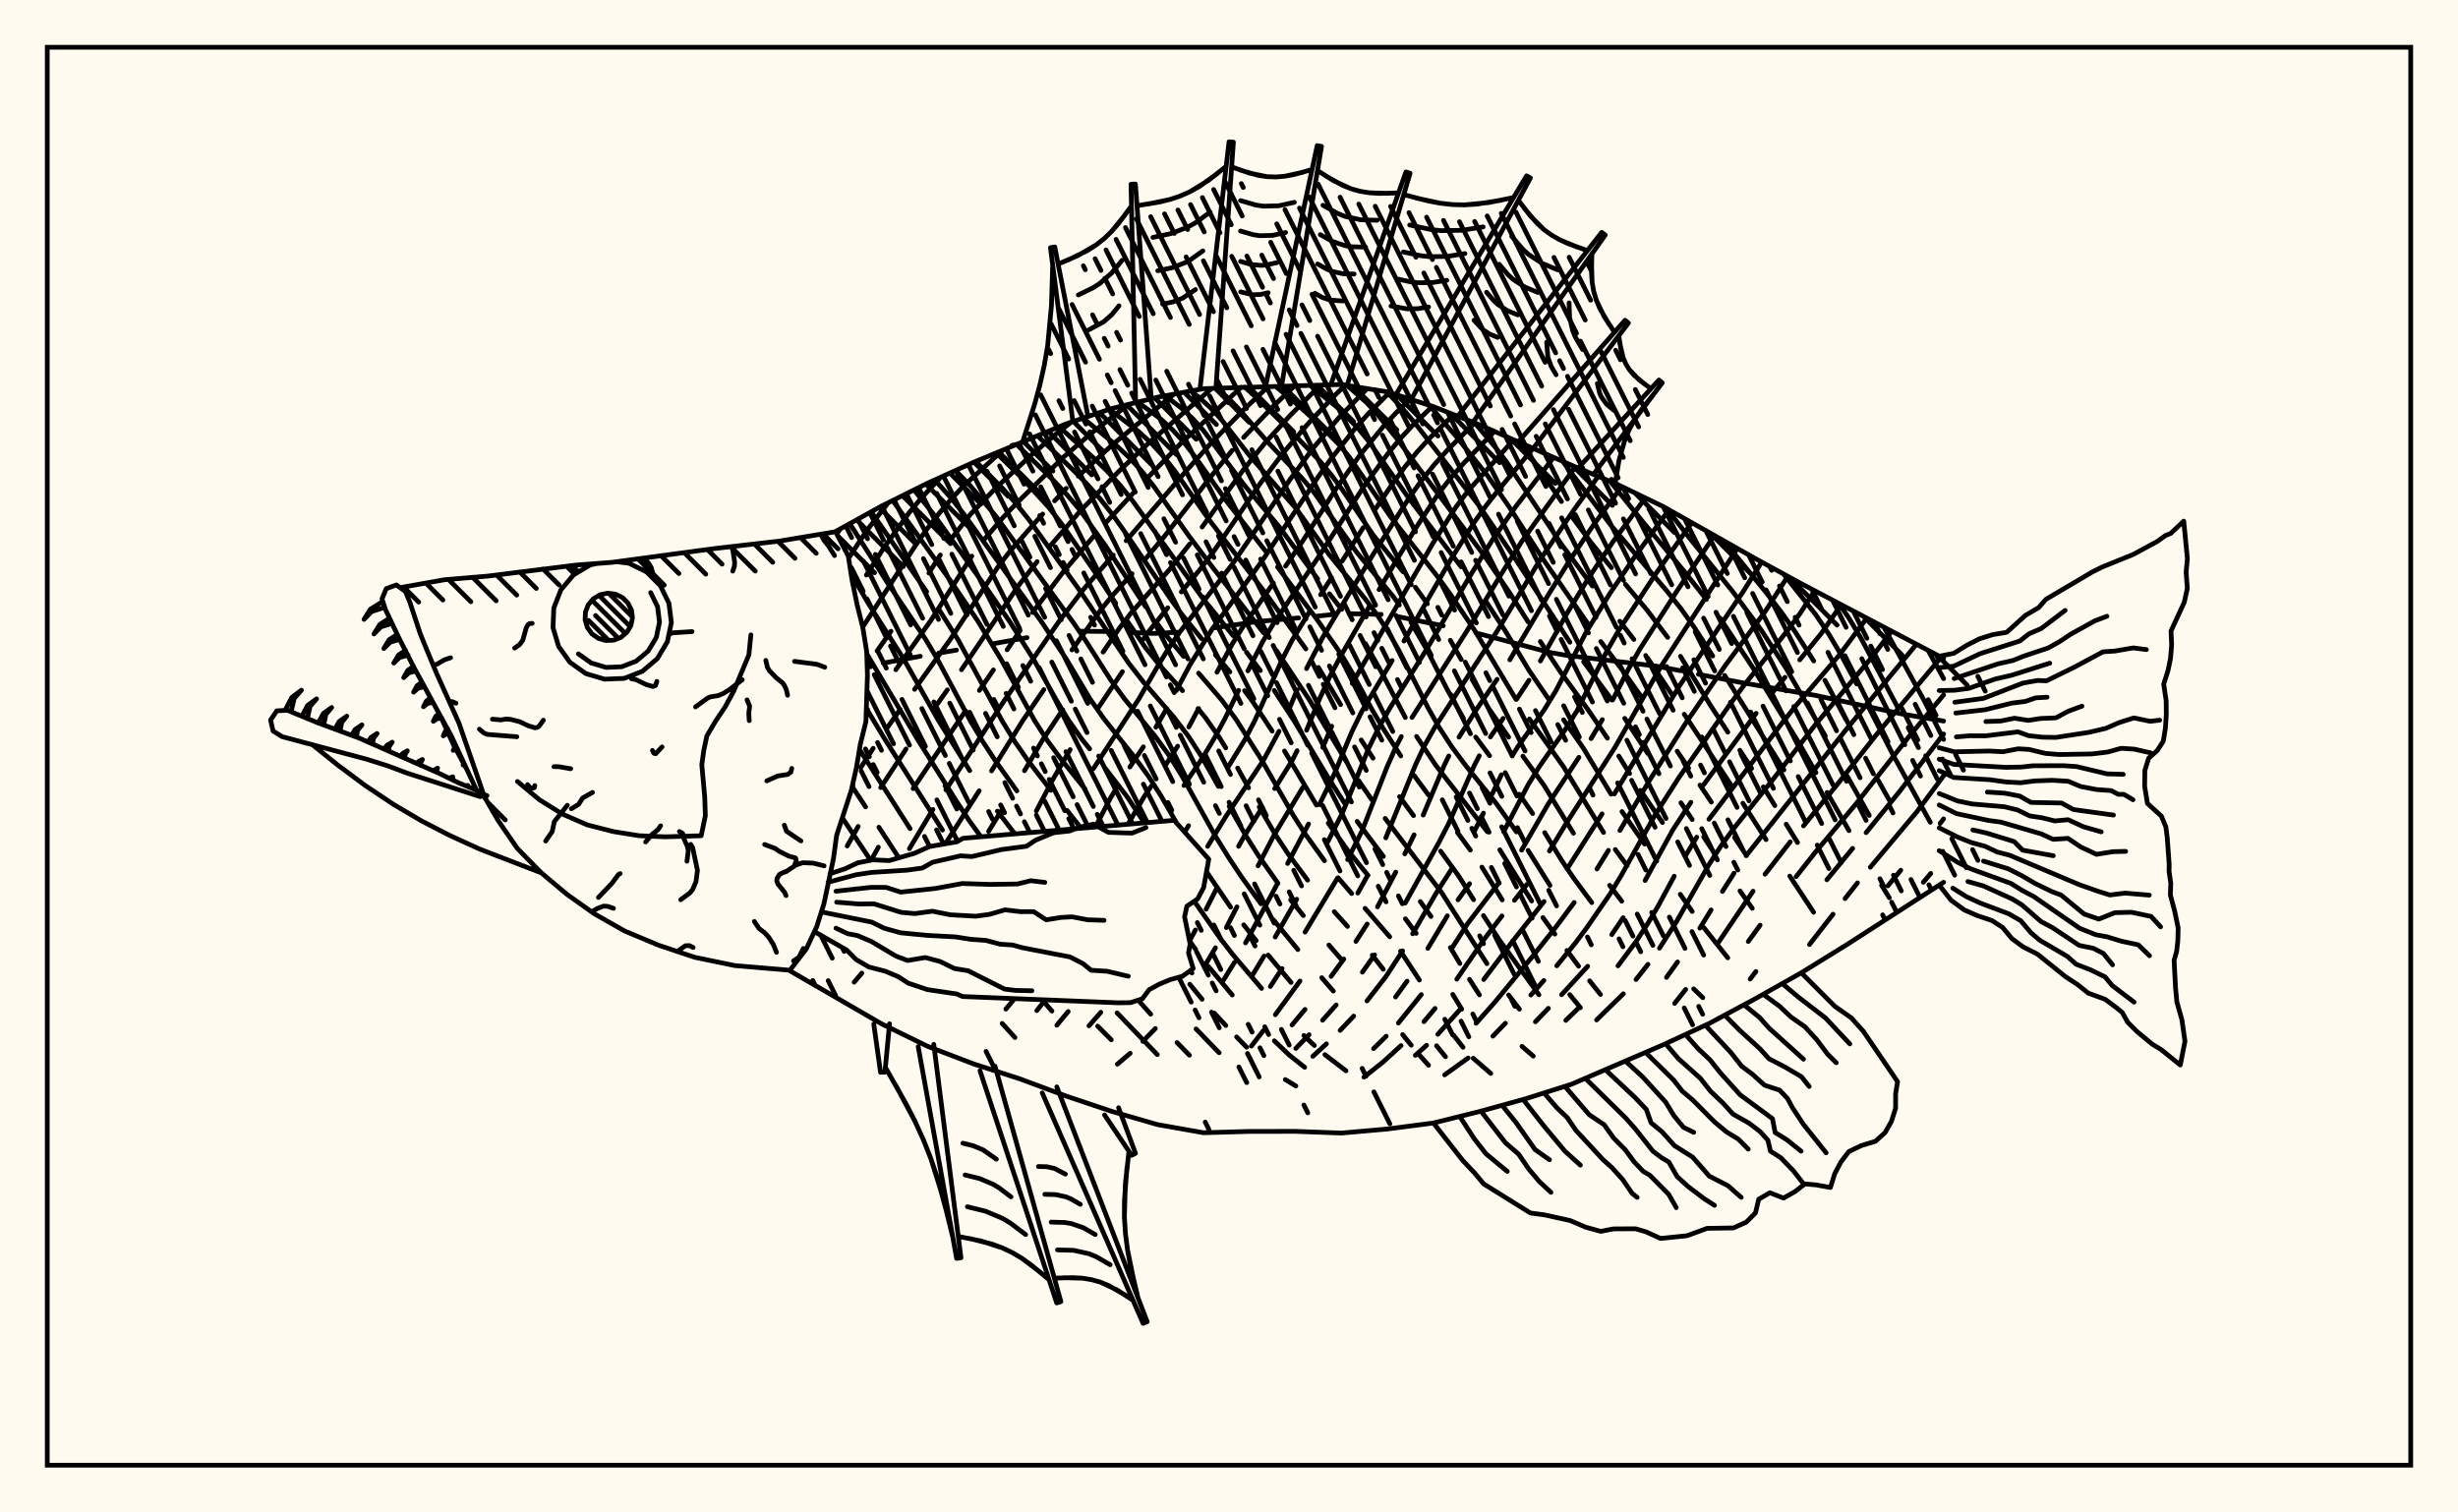 <svg xmlns="http://www.w3.org/2000/svg" width="520" height="320"><rect x="0" y="0" width="520" height="320" fill="floralwhite"/><rect x="10" y="10" width="500" height="300" stroke="black" stroke-width="1" fill="none"/><path stroke="black" stroke-width="1" fill="none" stroke-linecap="round" stroke-linejoin="round" d="
M 176.77 112.45 186.52 107.06 196.25 102.22 205.97 97.81 225.43 89.72 235.16 86.44 244.88 84.04 254.61 82.23 283.79 81.35 293.52 82.91 303.25 86.03 312.98 89.87 332.43 98.42 342.16 102.49 351.89 107.19 371.34 118.18 381.07 123.49 411.18 139.32 
M 411.18 186.67 390.8 199.81 381.07 205.82 371.34 211.31 361.61 216.53 351.89 221.04 332.43 229.41 322.7 232.49 312.98 235.18 303.25 237.6 293.52 238.87 283.79 239.73 274.07 239.37 264.34 239.38 254.61 239.66 244.88 237.94 235.16 235.13 225.43 231.86 215.7 228.24 205.97 225.1 196.25 221.38 186.52 216.63 167.11 205.4 
M 411.18 152.56 402.21 151.03 384.03 147.12 368.67 144.47 359.3 142.66 
M 355.64 141.92 350.09 140.89 331.4 138.66 327.86 138.04 312.22 133.91 
M 305.32 132.41 295.48 130.41 
M 292.2 130 285.37 129.84 
M 281.84 130.03 278.28 130.4 
M 274.73 130.74 266.03 131.5 256.95 132.84 
M 249.53 133.75 244.03 134.02 238.83 133.8 
M 235.44 133.62 228.48 133.55 
M 217.28 134.91 209.81 136.25 
M 202.35 137.55 198.57 138.18 
M 194.69 138.85 186.85 140.3 
M 178.21 173.05 184.18 182.02 
M 212.01 216.53 214.72 219.52 
M 180.28 166.41 183.12 170.72 
M 185.93 175.02 190.16 181.49 
M 181.82 158.56 192.53 175.32 
M 220.47 211.52 222.54 213.92 
M 183.31 149.95 187.14 156.31 199.39 175.63 
M 232.21 217.1 235.1 220 
M 183.37 138.33 194.13 156.46 202.21 169.32 205.08 173.68 207.53 177.05 
M 236.32 214.3 244.83 223.13 
M 180.05 121.45 183.74 127.73 191.25 139.55 198.5 152.38 205.15 163.05 
M 211 171.62 214.71 176.44 
M 240.78 211.6 243.44 214.58 
M 249.01 220.58 251.63 223.26 
M 179.78 110.79 187.86 123.46 195.83 135.28 198.29 139.44 205.32 152.58 207.87 156.84 210.61 161.01 215.12 167.33 
M 253.03 217.7 257.92 222.75 
M 184.3 108.29 196.03 125.19 
M 198.79 129.19 202.67 135.34 212.05 152.6 214.63 156.82 217.48 160.94 222.32 167.21 
M 225.74 171.46 228.71 175.24 
M 251.7 208.24 254.31 211.43 
M 256.88 214.34 259.33 216.98 
M 261.61 219.39 263.73 221.56 
M 271.91 228.41 274.15 229.77 
M 188.86 105.9 201.33 123.22 206.83 131.35 211.82 139.57 218.88 152.48 221.56 156.67 224.57 160.75 229.57 166.97 
M 251.63 199.06 252.94 200.86 
M 255.65 204.48 260.69 210.52 
M 269.59 220.21 272.75 223.23 276.02 225.82 
M 193.37 103.65 197.28 108.52 208.02 123.46 213.53 131.4 218.64 139.47 223.42 148.02 225.99 152.28 228.9 156.42 230.52 158.44 
M 233.78 162.51 238.51 168.66 242.09 174.1 
M 252.65 190.68 258.09 198.46 260.76 201.91 266.89 209.13 
M 275.84 219.09 278.06 221.2 
M 280.29 223.14 284.75 226.56 
M 197.76 101.53 201.29 105.48 203.82 108.68 220.29 131.49 225.59 139.46 230.63 147.92 233.53 152.06 239.97 160.15 242.96 164.23 245.59 168.34 248.95 174.18 
M 255.23 184.41 260.35 191.95 
M 263.11 195.67 265.75 199.01 
M 268.28 202.07 273.13 207.87 
M 202.14 99.55 205.32 102.83 210.7 109.23 227.1 131.77 229.77 135.69 234.98 143.88 237.94 147.92 244.44 155.86 247.42 159.96 250 164.09 257.12 176.89 259.8 181.23 262.62 185.49 266.76 191.23 
M 269.43 194.65 274.57 200.91 
M 279.62 206.86 282.07 209.69 
M 206.44 97.62 212.13 103.37 214.94 106.54 217.71 110.01 228.36 124.85 238.78 140.3 241.78 144.16 248.38 151.79 251.43 155.8 254.16 160.01 257.76 166.38 
M 260.04 170.6 263.61 176.89 266.25 181.06 270.36 186.89 
M 273.05 190.41 275.73 193.71 
M 281.13 199.94 283.76 202.98 
M 296.73 218.89 298.55 221.14 
M 300.36 223.31 302.21 225.38 
M 210.79 95.85 216.15 101.09 221.84 107.31 224.54 110.77 232.32 122.02 236.03 127.64 
M 238.46 131.38 242.31 137 245.26 140.67 250.17 146.13 
M 253.44 149.93 255.04 151.89 257.99 156.08 259.31 158.23 
M 261.83 162.5 264.14 166.68 
M 266.39 170.75 269.89 176.7 272.48 180.63 276.63 186.22 
M 282.27 192.9 285.07 196.01 
M 290.31 202.1 292.64 205.08 
M 303.91 221.26 305.8 223.58 
M 215.14 94.09 222.94 101.72 225.77 104.74 228.56 108.03 233.87 115.47 242.39 128.41 
M 244.81 131.92 246.07 133.67 250.41 138.89 
M 253.56 142.42 258.42 148.07 261.5 152.22 266.91 160.8 273.62 172.54 276.04 176.34 280.2 182.11 
M 283.08 185.72 285.95 189.05 
M 288.78 192.18 294 198.2 
M 296.29 201.25 300.28 207.36 
M 307.51 219.02 309.51 221.58 
M 311.67 223.9 315.38 227.11 
M 219.52 92.23 226.93 99.35 229.81 102.25 232.66 105.44 235.41 108.94 238.06 112.68 247.8 126.95 250.2 130.21 254.19 135.12 
M 257.12 138.53 260.19 142.16 
M 263.29 146.12 264.84 148.19 269.14 154.69 
M 271.74 158.89 278.51 170.34 
M 281 174.16 285.15 179.96 289.41 185.21 
M 297.32 194.39 299.59 197.48 
M 307.33 210.39 309.24 213.52 
M 224.06 90.3 231.27 96.82 234.16 99.61 236.99 102.69 239.7 106.09 254.48 126.63 260.88 134.5 
M 263.71 138.01 266.63 141.88 
M 269.57 146.08 273.81 152.57 280.71 164.1 284.38 169.84 
M 287.11 173.78 292.66 181.2 
M 300.47 190.75 302.73 193.9 
M 306.83 200.48 308.84 203.85 
M 310.88 207.21 312.98 210.49 
M 321.99 221.39 324.37 223.45 
M 229.14 88.47 235.98 94.08 238.81 96.73 241.54 99.68 244.13 102.95 251.53 113.4 256.41 119.88 267.35 133.93 
M 270.03 137.64 276.91 147.94 284.93 161.29 
M 287.44 165.17 290.19 169.19 
M 293.03 173.16 304.95 188.81 314.57 203.89 
M 319.15 210.51 321.44 213.52 
M 234.68 86.6 240.84 91.27 243.56 93.77 246.14 96.58 248.57 99.69 255.58 109.7 267.49 125.19 276.26 137.29 
M 278.91 141.22 283.61 149.08 
M 287.97 156.56 290.47 160.41 
M 296.08 168.55 299.04 172.57 
M 304.76 180.08 308.56 185.3 311.75 190.36 
M 313.83 193.72 317.18 198.85 325.57 210.47 
M 240.71 85.07 245.53 88.63 248.13 91.01 250.53 93.67 252.78 96.59 259.47 106.03 267.95 116.88 
M 270.28 119.97 278.72 131.21 283.88 138.65 286.16 142.52 290.28 150.17 292.53 153.99 296.34 159.94 
M 299.17 164.08 302.2 168.21 
M 308.32 176.12 311.06 179.86 
M 313.5 183.46 317.81 190.41 
M 332.08 210.43 334.34 213.2 
M 246.5 83.74 249.82 86.25 252.33 88.57 254.58 91.07 263.17 102.56 270.62 111.46 278.76 122.49 
M 281.25 125.64 283.84 128.92 
M 288.86 136.17 292.1 141.92 297.3 151.81 
M 299.68 155.81 303.76 161.94 314.67 175.99 
M 317.29 179.8 324.03 190.63 
M 326.41 194.14 328.94 197.64 
M 331.49 201.1 333.96 204.42 
M 336.29 207.52 338.59 210.41 
M 251.91 82.73 253.74 84.14 256.14 86.33 258.34 88.71 264.49 96.57 274.3 107.73 281.16 117.29 288.78 126.67 291.35 130.09 293.76 133.8 295.96 137.67 302.15 149.84 304.47 153.92 307.07 157.92 310.06 161.95 316.55 170.01 320.82 176.01 
M 323.27 179.92 327.9 187.33 
M 257.41 82.12 259.79 84.18 261.95 86.39 268.22 93.56 275.48 101.21 277.9 104.07 287.01 116.84 294.78 126.25 296.04 128 
M 298.48 131.65 301.88 137.52 306.12 145.8 309.59 151.98 
M 312.19 155.94 315.13 159.89 
M 321.41 168.04 324.24 172.13 
M 326.78 176.16 330.37 182.03 332.85 185.71 336.74 190.97 
M 263.3 81.88 265.67 84 274.52 92.69 279.26 97.6 281.58 100.38 283.82 103.4 290.52 113.22 296.85 120.99 
M 299.43 124.24 301.97 127.75 
M 306.83 135.47 309.13 139.55 
M 311.41 143.72 314.98 149.95 319.16 155.97 
M 322.17 159.99 326.62 166.13 332.87 176.29 
M 340.52 187.31 343.09 190.67 
M 358.3 209.22 360.24 211.09 
M 269.87 81.76 274.09 85.27 278.63 89.35 283.21 93.99 285.44 96.69 294.22 109.39 304.18 122.07 306.78 125.67 311.97 133.37 320.72 147.98 
M 323.56 152.12 330.74 162.18 339.24 176.13 
M 341.72 179.74 344.23 183.16 
M 277.22 81.59 282.78 86.1 287.24 90.54 289.4 93.17 298.03 105.4 309.11 119.92 
M 314.48 127.44 318.39 133.39 323.47 141.83 327.81 148.2 
M 330.78 152.3 334.93 158.24 340.83 168.03 
M 343.14 171.71 347.93 178.59 
M 355.47 189.22 357.99 192.84 
M 360.48 196.3 365.52 202.65 
M 284.96 81.53 289.09 85.16 291.24 87.45 295.48 92.77 314.19 117.84 319.46 125.56 323.29 131.6 
M 325.86 135.73 330.05 142.06 336.08 150.34 340.05 156.18 
M 342.46 159.96 344.76 163.66 
M 347.04 167.22 351.71 174.03 
M 293.4 82.89 297.36 87.18 299.56 89.8 312.93 107.02 320.44 118.05 332.12 135.89 
M 335.02 140 341 148.11 
M 343.72 151.99 348.59 159.4 
M 355.6 169.85 357.99 173.39 
M 360.42 177.07 362.93 180.87 
M 368.1 188.5 370.7 192.18 
M 302.37 85.75 308.13 92.43 314.68 100.62 319.21 107.17 326.55 118.46 335.79 131.78 
M 338.65 135.73 343.17 141.72 347.38 147.63 
M 354.81 158.93 357.23 162.53 
M 359.63 166.1 362.04 169.7 
M 366.95 177.18 369.48 181.03 
M 311.99 89.48 316.55 94.88 318.66 97.66 330.22 115 336.89 124 
M 342.68 131.44 345.65 135.3 
M 348.57 139.24 353.85 147.17 
M 356.31 151.12 366.26 166.17 
M 368.71 169.95 373.62 177.64 
M 378.63 185.36 383.68 193.01 
M 321.68 93.75 324.58 97.68 330.34 106.11 
M 332.79 109.64 336.66 114.88 340.9 120.11 
M 343.87 123.63 348.42 129.06 352.8 134.86 
M 355.51 138.86 361.73 149.03 365.53 154.91 
M 368.07 158.74 370.57 162.58 
M 373.04 166.49 375.48 170.45 
M 377.88 174.38 380.27 178.26 
M 330.6 97.63 340.76 111.1 352.6 125.01 355.57 128.73 358.38 132.66 362.33 138.79 
M 364.86 142.9 377.4 162.9 
M 340.63 101.84 347.84 110.76 356.61 121.25 360.99 126.83 
M 363.88 130.77 370.66 141.02 380.56 157.18 384.17 163.48 
M 386.52 167.66 391.16 175.75 
M 398.06 187.3 399.7 189.95 
M 352.59 107.59 357.66 114.13 366.5 125.08 372.52 133.19 377.83 141.36 386.15 155.72 
M 390.81 164.25 395.45 172.53 
M 364.64 114.37 373.68 125.43 376.87 129.55 379.8 133.71 383.71 139.85 
M 386.07 143.93 390.53 152.26 
M 397.34 165.1 399.66 169.25 
M 377.31 121.44 384.14 130.06 386.95 134.26 389.43 138.45 392.78 144.7 
M 394.94 148.9 400.41 159.58 408.36 173.98 
M 388.96 127.62 391.1 130.7 393.68 134.99 401.51 149.74 
M 403.69 153.95 405.86 158.18 
M 398.55 132.72 407.13 148.35 411.18 156.44 
M 407.9 137.61 411.18 143.58 
M 177.77 111.89 177.02 112.98 
M 187.89 106.38 183.43 112.16 179.53 118.08 
M 199.05 100.95 194.89 105.41 192.29 108.53 187.13 115.68 183.29 121.67 
M 212.01 95.36 203.91 102.76 201.33 105.48 198.74 108.53 196.12 111.91 193.59 115.53 182.51 132.68 
M 226.62 89.32 223.55 91.72 218.23 96.24 210.67 103.24 205.34 108.77 201.39 113.8 
M 198.93 117.42 196.51 121.24 
M 188.49 133.55 185.55 137.73 
M 238.73 85.56 230.79 91.74 225.03 96.67 214.99 106.55 212.28 109.39 208.16 114.2 
M 205.59 117.66 196.97 131.21 189.52 141.69 
M 183.53 150.07 183.29 150.4 
M 248.36 83.39 235.32 94.1 228.11 100.75 
M 225.57 103.32 223.11 105.96 
M 220.58 108.75 213.78 116.49 211.17 119.87 201.03 135.29 193.48 145.85 
M 190.44 150.09 187.51 154.24 
M 184.73 158.32 182.1 162.39 
M 256.37 82.16 242.93 93.8 236.77 99.65 228.6 108.04 222.06 115.64 
M 219.41 118.83 215.5 123.85 203.41 141.7 
M 200.42 145.95 197.41 150.19 
M 191.68 158.46 186.32 166.63 
M 181.55 174.85 179.23 178.99 
M 262.6 81.91 249.96 93.66 242.58 101.28 
M 239.65 104.42 234.12 110.41 
M 231.44 113.38 224.89 121.06 218.43 129.59 
M 215.81 133.41 213.06 137.48 
M 210.16 141.74 207.19 146.08 
M 204.26 150.39 193.17 166.85 
M 185.82 179.24 184.31 181.99 
M 268.31 81.78 263.44 86.36 256.18 93.78 250.89 99.69 238.24 114.41 
M 235.52 117.44 229.01 124.93 223.95 131.6 212.45 148.24 200.11 167.11 
M 197.36 171.26 192.39 179.56 
M 273.79 81.71 269.4 85.93 263.09 92.55 
M 260.69 95.28 257.07 99.69 246.37 113.44 242.27 118.32 
M 239.49 121.39 235.46 125.87 232.98 128.89 226.78 137.51 
M 220.83 145.9 216.32 152.54 209.77 163.1 
M 207.15 167.31 200.02 178.49 
M 182.33 205.89 180.7 207.81 
M 279.29 81.51 273.01 87.83 267.7 93.61 262.93 99.54 254.31 111.51 
M 251.69 115.1 247.59 120.3 239.22 129.77 236.82 132.9 233.36 137.97 
M 224.83 150.16 220.48 156.7 216.73 163.06 
M 211.77 171.62 209.14 175.9 
M 284.6 81.48 282.17 83.86 276.67 89.71 271.4 95.91 266.61 102.27 256.9 116.47 254.21 120.06 249.92 125.24 
M 247.05 128.6 243.05 133.55 241.9 135.21 
M 237.45 142.11 232.16 150.02 
M 226.4 158.6 222.66 165.05 219.24 171.58 
M 289.22 82.22 283.1 88.53 277.73 94.91 272.83 101.57 260.67 119.43 249.66 133.63 247.23 137.17 245.08 140.67 240.9 147.93 231.32 162.62 
M 293.95 83.05 289.38 87.62 286.71 90.61 281.44 97.26 278.97 100.73 267.01 118.66 256.4 133.16 251.76 140.63 248.84 146.12 
M 246.83 149.89 244.54 153.85 
M 241.88 158.01 239.03 162.29 
M 236.25 166.66 234.91 168.86 231.74 174.98 
M 298.38 84.47 295.47 87.22 292.82 90.02 287.59 96.43 282.57 103.53 275.65 114.38 271.96 119.79 
M 269.4 123.36 263.04 132.46 260.65 136.32 257.45 142.23 
M 253.57 149.91 251.5 153.81 
M 249.14 157.87 246.45 162.06 
M 243.56 166.32 242.1 168.47 238.61 174.4 
M 214.63 211.29 212.79 213.51 
M 303.05 85.96 299.02 89.81 296.3 92.73 293.64 95.94 288.5 102.96 279.19 117.45 269.42 131.92 267.12 135.77 263.99 141.94 
M 262.03 146.07 259.12 152.09 257 156.01 254.59 160.03 250.46 166.19 
M 221.14 211.55 219.34 213.82 
M 307.53 87.72 302.61 92.54 299.85 95.56 297.14 98.88 294.52 102.45 290.77 107.99 
M 288.39 111.64 283.94 118.72 
M 281.71 122.22 279.38 125.82 
M 276.95 129.56 273.36 135.45 271.22 139.6 265.47 152.44 263.38 156.47 259.75 162.38 
M 251.45 174.69 250.61 176.03 
M 225.98 214.01 223.58 216.91 
M 311.96 89.47 306.19 95.25 303.4 98.34 300.68 101.73 298.07 105.4 290.95 116.56 282.19 130.89 279.76 134.98 276.4 141.46 
M 274.42 145.94 272.55 150.41 
M 270.59 154.72 267.31 160.82 259.38 172.67 255.48 179.07 
M 232.89 214.17 230.38 217.04 
M 316.14 91.28 309.75 97.9 306.97 101.04 304.27 104.48 299.27 112.1 291.74 124.75 
M 289.62 128.42 283.71 138.67 281.35 143.09 279.24 147.66 276.41 154.49 
M 274.41 158.82 273.36 160.92 269.67 166.84 
M 267.08 170.78 263.22 176.9 262.03 179.06 
M 257.42 187.88 255.16 192.36 
M 252.9 196.76 251.64 199.1 
M 320.17 93.08 310.6 103.84 307.96 107.34 303.1 115 286.07 144.6 
M 281.73 153.64 279.83 158.14 
M 275.61 166.63 269.51 176.72 266.15 183.19 
M 261.68 191.87 259.43 196.25 
M 257.13 200.53 254.73 204.57 
M 244.42 217.61 241.77 220.33 
M 239.09 222.84 236.38 225.16 
M 324.3 94.9 316.95 103.74 314.37 107.01 311.84 110.56 307.04 118.17 297.01 135.63 
M 294.52 139.76 288.14 150.43 285.98 154.84 282.24 163.84 279.11 170.25 
M 276.83 174.34 272.4 182.69 
M 270.26 186.93 263.5 199.5 
M 261.15 203.63 258.71 207.57 
M 328.66 96.79 320.6 107.27 315.78 114.15 311.08 121.7 301.72 137.52 293.99 149.88 291.63 154.06 289.52 158.37 284.03 171.94 280.86 178.15 
M 274.32 190.26 269.77 198.26 
M 267.41 202.28 265 206.26 
M 333.27 98.77 321.97 114.5 317.46 121.67 310.39 133.4 298.72 151.8 
M 296.45 155.84 295.38 157.88 293.45 162.23 288.15 175.78 285.1 181.87 
M 282.97 185.75 276.09 197.21 
M 271.23 204.91 268.74 208.72 
M 338.1 100.79 332.98 107.86 325.82 118.42 316.84 133.35 303.53 153.9 301.32 157.83 299.4 161.95 293.17 177.27 
M 289.31 185.24 287.25 188.95 
M 275.02 207.56 269.8 214.69 
M 267.23 218.09 264.73 221.33 
M 343.09 102.94 336.96 111.28 332.04 118.61 327.51 125.92 319.41 139.6 
M 316.71 143.72 312.46 149.95 308.66 155.96 
M 306.5 159.94 305.52 161.95 301.08 172.45 
M 299.16 176.63 297.19 180.66 
M 295.28 184.52 291.41 191.87 
M 289.23 195.5 286.85 199.18 
M 284.28 202.91 281.6 206.58 
M 276.08 213.57 273.33 216.86 
M 348.08 105.35 341.2 114.67 336.14 122.16 331.46 129.85 325.87 139.85 
M 323.47 143.93 320.8 147.99 
M 318 151.99 315.3 155.93 
M 312.95 159.91 311.9 161.93 306.48 174.23 304.41 178.23 297.27 191.08 
M 290.8 202.03 288.22 205.69 
M 282.67 212.62 279.8 215.86 
M 276.94 218.92 274.13 221.82 
M 353.07 107.86 345.67 118.03 340.5 125.69 335.53 133.8 329.13 146.19 326.66 150.22 321.11 157.97 319.88 159.94 
M 317.62 163.93 315.68 167.99 
M 313.83 172.04 311.83 176.03 
M 307.29 183.58 303.89 188.86 298.85 197.56 
M 296.73 201.19 293.19 206.63 289.19 211.77 
M 286.38 214.98 283.51 218.01 
M 280.61 220.85 277.73 223.5 
M 357.91 110.57 350.27 121.42 342.4 133.46 339.95 137.73 333.64 150.35 331.18 154.3 325.73 162.07 323.28 166.05 318.1 175.97 
M 310.9 186.97 308.45 190.38 
M 306.19 193.76 302.07 200.65 
M 297.67 207.59 295.23 210.94 
M 362.7 113.27 354.84 124.94 346.96 137.27 344.47 141.63 341.16 148.1 
M 338.97 152.26 336.6 156.27 
M 334.02 160.23 327.47 170.2 321.9 179.87 
M 316.94 186.97 310.5 195.39 307.24 200.48 
M 300.69 210.43 295.83 216.45 
M 293.25 219.24 290.58 221.86 
M 367.55 116.02 351.31 141.13 341.7 158.05 331.28 174.29 327.79 180.05 
M 323 187.14 320.39 190.48 
M 317.74 193.79 313.93 198.79 308.19 207.17 
M 303.59 213.36 301.24 216.16 
M 296.39 221.22 292.58 224.71 288.54 227.9 
M 372.69 118.91 368.77 125.17 355.33 145.06 341.52 167.99 
M 338.92 172.2 331.51 183.86 
M 326.65 190.74 320.15 198.95 313.89 207.24 
M 308.96 213.5 304.17 218.84 
M 301.8 221.16 299.42 223.29 
M 378.21 121.93 373.48 129.31 364.94 140.87 356.55 153.11 348.99 165.07 342.7 175.71 
M 340.26 179.92 337.85 183.85 
M 333.03 190.94 329.29 195.96 324.09 202.51 316.17 212.12 312.27 216.51 
M 383.91 124.98 380.78 129.83 378.02 133.58 368.98 144.96 366.02 148.96 355.23 164.43 350.14 172.4 342.98 185.23 340.64 189.1 335.82 196.1 333.31 199.48 329.34 204.34 
M 326.61 207.45 323.86 210.52 
M 318.47 216.49 315.83 219.23 
M 310.59 223.85 305.62 227.42 
M 389.53 127.92 385.23 134.11 380.74 139.62 
M 377.63 143.3 374.52 147.05 
M 371.52 150.92 360.37 166.09 
M 357.71 169.75 353.89 175.58 348.03 186.29 
M 343.39 194.16 340.98 197.74 
M 335.88 204.44 330.36 210.46 
M 327.57 213.34 324.82 216.19 
M 394.92 130.78 389.25 138.43 380 149.23 376.99 153 361.53 173.34 
M 358.95 177.12 356.51 181.16 
M 354.19 185.38 350.78 191.7 348.46 195.61 346.07 199.27 342.29 204.35 
M 334.03 213.2 331.25 215.89 
M 400.16 133.57 395.85 139.23 383.92 153.49 375.24 164.71 366.75 175.31 364.1 178.95 361.6 182.83 354.63 195.06 351.07 200.61 
M 348.64 204.03 346.11 207.24 
M 343.43 210.26 337.76 215.8 
M 405.42 136.32 390.64 154.26 369.4 181.05 
M 366.84 184.75 364.39 188.6 
M 361.99 192.52 359.61 196.38 
M 354.89 203.53 352.55 206.79 
M 410.66 139.05 397.2 155.14 388.69 165.96 381.54 174.73 
M 378.74 178.11 373.4 184.97 
M 370.87 188.55 363.46 199.52 
M 356.61 209.34 354.27 212.29 
M 411.18 147.02 403.76 155.96 392.46 170.3 383.94 180.44 379.97 185.48 
M 372.36 195.75 369.85 199.2 
M 411.18 155.3 401.76 167.59 394.78 176.17 
M 391.94 179.49 386.48 186.14 
M 371.47 205.55 370.25 207.14 
M 411.18 164.14 405.49 171.79 395.67 183.49 
M 392.95 186.8 390.33 190.12 
M 387.79 193.42 382.8 199.84 
M 411.18 173.26 410.44 174.21 
M 402.12 184.12 399.38 187.43 
M 408.45 184.8 406.88 186.67 
M 214.08 94.24 215.71 93.86 
M 226.93 88.92 222.23 52.4 223.14 52.25 230.17 88.12 
M 240.24 84.86 239.27 38.98 240.2 38.94 243.55 84.37 
M 253.89 82.03 260.01 30 260.93 30.08 257.23 82.12 
M 267.79 81.46 278.66 30.8 279.57 30.98 271.12 81.74 
M 281.73 80.85 297.43 36.38 298.31 36.66 285 81.54 
M 295.49 83.19 322.95 37.2 323.76 37.65 298.56 84.53 
M 308.68 87.7 338.85 49.16 339.6 49.72 311.61 89.33 
M 321.46 93.17 343.78 67.76 344.5 68.34 324.32 94.91 
M 334.23 98.64 350.95 80.4 351.66 80.99 337.09 100.37 
M 340.89 101.41 342.16 102.49 
M 216.31 93.6 218.87 85.56 219.99 81.44 220.92 77.29 221.64 73.11 222.44 64.63 222.7 56.05 
M 223.85 55.87 228.04 54.07 231.88 51.83 233.61 50.47 235.19 48.93 236.66 47.24 239.37 43.57 
M 240.54 43.52 245.21 42.76 247.47 42.21 249.65 41.49 251.75 40.56 255.68 38.14 259.4 35.2 
M 260.56 35.31 264.3 36.62 268.06 37.38 269.95 37.44 271.85 37.28 273.75 36.93 277.57 35.87 
M 278.72 36.09 282.21 38.29 285.85 39.95 287.76 40.48 289.72 40.79 291.74 40.92 295.86 40.82 
M 296.97 41.18 302.1 42.51 304.67 42.99 307.25 43.28 309.83 43.35 315.01 42.85 320.2 41.79 
M 321.22 42.37 323.77 45.7 326.64 48.58 328.27 49.76 330.02 50.76 331.89 51.61 335.83 53.02 
M 336.77 53.71 336.69 57.73 336.82 59.69 337.14 61.59 337.68 63.43 339.35 66.94 341.55 70.3 
M 342.46 71.04 342.95 74.14 343.36 75.6 343.93 76.96 344.69 78.2 346.74 80.36 349.27 82.23 
M 350.17 82.97 347.2 86.74 345.89 88.7 344.74 90.74 343.81 92.87 342.51 97.37 341.72 102.11 
M 225.97 55 230.02 53.03 231.88 51.83 233.61 50.47 235.19 48.93 238.04 45.43 
M 228.13 62.4 231.24 60.89 232.67 59.97 235.2 57.74 237.39 55.07 
M 230.3 69.8 233.45 68.11 235.22 66.56 236.73 64.7 
M 242.89 43.17 247.47 42.21 249.65 41.49 251.75 40.56 253.76 39.44 257.56 36.7 
M 243.91 50.23 247.69 49.43 251.22 48.07 252.88 47.15 256.01 44.89 
M 244.93 57.28 247.91 56.66 250.69 55.59 252 54.85 254.47 53.08 
M 245.95 64.33 248.13 63.88 250.16 63.1 252.92 61.26 
M 262.43 36 266.18 37.1 268.06 37.38 269.95 37.44 271.85 37.28 275.66 36.44 
M 262.44 42.44 265.66 43.38 267.28 43.62 270.54 43.54 273.82 42.81 
M 262.44 48.88 265.14 49.66 266.5 49.87 269.23 49.8 271.97 49.19 
M 262.45 55.31 264.63 55.95 266.82 56.15 267.92 56.06 270.13 55.57 
M 262.46 61.75 264.94 62.36 266.61 62.31 268.29 61.94 
M 280.46 37.22 284.01 39.21 285.85 39.95 287.76 40.48 289.72 40.79 293.79 40.91 
M 279.88 43.43 282.94 45.14 284.53 45.78 287.85 46.5 291.35 46.6 
M 279.31 49.64 281.87 51.07 284.57 51.98 285.98 52.21 288.91 52.29 
M 278.74 55.85 280.8 57 281.87 57.43 284.11 57.92 286.47 57.98 
M 278.17 62.05 279.73 62.93 281.38 63.49 284.04 63.68 
M 299.54 41.89 304.67 42.99 307.25 43.28 309.83 43.35 312.42 43.19 317.61 42.36 
M 298.22 47.6 302.64 48.55 304.85 48.8 309.3 48.72 313.76 48.01 
M 296.9 53.31 300.6 54.11 302.46 54.31 306.18 54.25 309.91 53.65 
M 295.58 59.02 298.56 59.66 300.06 59.83 303.06 59.78 306.07 59.3 
M 294.27 64.73 297.66 65.35 299.94 65.31 302.22 64.94 
M 322.47 44.06 325.15 47.22 326.64 48.58 328.27 49.76 330.02 50.76 333.84 52.35 
M 319.81 49.99 322.11 52.69 323.4 53.86 326.3 55.75 329.59 57.11 
M 317.15 55.91 319.08 58.17 320.16 59.15 322.59 60.73 325.34 61.87 
M 314.49 61.83 316.05 63.65 316.91 64.44 318.87 65.71 321.09 66.63 
M 311.83 67.75 313.67 69.73 315.16 70.69 316.84 71.39 
M 336.69 55.73 336.82 59.69 337.14 61.59 337.68 63.43 338.42 65.21 340.41 68.63 
M 331.95 64.07 332.05 67.1 332.71 69.97 333.28 71.34 334.81 73.96 
M 327.21 72.41 327.45 75.53 328.13 77.46 329.2 79.29 
M 342.67 72.61 343.36 75.6 343.93 76.96 344.69 78.2 345.63 79.33 347.98 81.31 
M 337.93 81.13 338.38 83.08 338.75 83.96 339.86 85.5 341.38 86.79 
M 175.59 184.86 178.78 183.81 181.47 182.55 184.66 181.92 188.12 182.08 193.4 180.56 196.65 179.11 202.44 178.11 203.71 177.37 248.4 173.56 255.72 181.78 254.64 187.78 253.34 190.22 251.09 191.73 250.6 193.98 251.78 199.72 251.43 201.64 252.43 204.92 250.15 206.55 247.56 207.27 245.22 208.24 243.09 209.41 241.68 211.31 239.19 212.13 236.54 212.17 203.63 210.84 202.42 210.3 196.21 209.38 192.14 208.01 190.04 206.65 187.27 205.48 183.86 204.61 181.11 203.02 179.1 200.99 172.29 197.11 
M 175.19 186.66 181.18 185.06 184.41 184.58 191.84 184.11 195.12 183.66 197.27 182.44 203.21 181.07 205.61 181.23 211.9 179.74 217.16 179.05 219.07 177.77 222.87 176.19 226.26 175.82 228.34 175.02 231.36 174.37 234.49 176.11 239.48 176.27 242.43 175.1 
M 176.85 188.56 184.27 187.74 187.46 187.75 190.55 188.75 197.87 187.98 203.56 186.93 209.43 187.12 215.25 187.03 218.04 186.34 221.04 186.69 
M 176.99 190.88 181.76 191.27 184.91 191.23 190.62 193.03 193.53 193.29 197.27 192.79 201.05 193.55 206.42 193.85 209.3 193.46 212.61 192.5 215.8 192.88 218.7 192.89 221.32 194.61 224.55 194.1 226.82 193.98 230.12 194.61 233.57 194.72 
M 173.77 192.94 184.44 195.1 187.05 196.39 190.53 197.36 196.25 197.91 202.16 198.23 205.34 198.73 208.58 198.97 211.58 199.77 214.22 199.94 216.31 200.52 226.37 202.47 229.1 203.87 230.83 205.28 234.24 205.5 238.7 206.55 
M 176.85 196.37 179.3 197.54 181.37 197.93 184.32 199.18 189.54 202.29 192.01 203.22 195.75 202.59 198.88 203.43 201.93 204.92 204.81 205.39 212.5 209.26 214.79 209.55 218.31 209.62 
M 236.64 234.37 240.22 244.02 239.4 244.44 233.67 235.89 
M 223.57 229.96 242.69 279.64 241.83 280 220.49 231.23 
M 210.5 225.57 224.44 275.4 223.55 275.67 207.32 226.54 
M 197.54 220.96 203.3 266.11 202.38 266.25 194.25 221.46 
M 188.19 216.6 187.21 226.85 186.28 226.87 184.85 216.67 
M 238.83 243.59 238.07 250.57 237.87 257.52 238.09 260.97 238.53 264.41 239.15 267.84 240.77 274.68 
M 239.7 275.12 236.32 272.93 232.79 271.27 230.94 270.75 229.03 270.44 227.07 270.32 223.04 270.42 
M 221.93 270.76 218.17 267.65 216.22 266.25 214.18 265.04 212.04 264.02 207.5 262.55 202.72 261.59 
M 201.57 261.77 199.5 253.34 196.92 245.12 195.34 241.13 193.55 237.21 191.58 233.37 187.3 225.82 
M 238.41 247.08 237.88 254.05 237.87 257.52 238.09 260.97 238.53 264.41 239.93 271.26 
M 238.02 273.99 234.58 272.01 232.79 271.27 230.94 270.75 229.03 270.44 225.06 270.33 
M 234.86 267.59 231.91 265.89 230.37 265.26 227.13 264.54 223.72 264.45 
M 231.7 261.2 229.23 259.78 226.61 258.87 225.23 258.65 222.38 258.57 
M 228.55 254.81 226.55 253.66 225.52 253.23 223.33 252.75 221.04 252.69 
M 225.39 248.42 223.09 247.22 221.44 246.85 219.69 246.81 
M 220.07 269.17 216.22 266.25 214.18 265.04 212.04 264.02 209.81 263.2 205.13 262.04 
M 216.97 261.2 213.8 258.8 212.12 257.79 208.52 256.27 204.65 255.32 
M 213.88 253.23 211.38 251.34 210.06 250.55 207.22 249.35 204.17 248.6 
M 210.79 245.26 208 243.3 205.92 242.43 203.7 241.87 
M 200.57 257.54 198.3 249.2 196.92 245.12 195.34 241.13 193.55 237.21 189.48 229.58 
M 381.07 205.82 388.16 212.91 391.66 215.37 394.22 218.23 401.44 228.85 401.03 231.38 401.02 234.48 400.14 237.25 398.81 239.61 396.76 241.47 393.77 242.38 391.12 243.65 389.43 245.89 388.13 248.37 387.23 251.25 384.21 250.7 381.83 250.49 379.77 252.09 377.31 253.49 374.42 252.35 372.06 253.74 371.38 256.62 369.42 258.59 366.71 259.8 361.16 259.89 356.9 261.45 351.3 262.03 348.26 260.64 345.99 259.98 341.28 260.01 338.64 260.53 335.45 259.64 332.18 258.24 326.74 257.04 323.76 256.64 313.87 250.48 311.97 248.19 309.41 245.48 303.25 237.6 
M 377.04 208.09 380.42 210.94 386.2 215.39 391.34 220.87 
M 373.01 210.37 376.43 212.86 378.88 215.17 381.84 217.24 384.35 219.98 386.62 223.02 388.46 224.85 
M 368.95 212.6 372.24 215.27 374.21 217.49 381.54 224.1 
M 364.87 214.78 368.03 217.99 372.27 221.84 374.24 224.01 377.67 225.79 381.1 227.81 382.74 229.87 
M 360.77 216.92 366.16 222.67 368.42 225.55 370.75 227.3 373.31 229.61 376.48 230.65 378.17 232.43 379.24 234.43 381.52 237.88 386.33 243.91 
M 356.57 218.87 359.27 221.9 361.75 224.23 363.95 226.99 368.15 231.65 374.97 236.68 375.54 239.62 377.97 241.12 381.03 243.56 
M 352.37 220.82 355.11 224.03 359.69 228.11 361.91 230.92 364.53 233.41 366.6 235.7 370.05 237.66 372.41 239.47 374 241.24 374.55 243.55 376.78 244.99 379.42 247.74 381.25 250.09 
M 348.13 222.67 354.08 228.53 355.87 230.84 358.23 232.85 362.7 237.36 365.25 239.49 367.76 241.02 369.85 243.13 
M 343.88 224.51 347.49 227.83 352.36 233.16 354.14 236.08 356.15 238.52 358.32 239.58 
M 339.63 226.33 345.86 232.17 348.29 234.73 349.29 237.55 351.65 239.5 354.21 242.37 358.09 244.83 361.61 248.85 365.52 250.84 368.36 253.33 
M 335.37 228.15 343.88 236.5 345.98 238.87 349.66 243.54 351.47 244.92 353.04 245.85 354.8 248.93 357.15 251.07 360.64 253.7 362.71 255.02 
M 331.06 229.85 336.21 235.85 339.36 237.96 341.38 240.79 343.84 243.28 345.72 245.83 347.6 247.81 349.03 248.66 353.01 252.68 354.62 255.51 
M 326.65 231.24 329.38 234.39 331.57 236.48 333.4 239.17 339.14 245.37 341.02 247.05 343.28 249.55 345.28 252.48 346.35 253.34 
M 322.23 232.62 326.6 238.2 331.06 243.56 334.34 246.52 
M 317.77 233.85 320.7 237.48 324.75 243.22 327.8 245.38 
M 313.31 235.09 318.46 241.76 321.28 244.2 323.37 247.28 325.65 249.99 328.11 252.27 
M 308.82 236.21 311.84 240.87 314.35 244.1 318.87 247.84 
M 410.25 138.84 413.35 138.22 416.15 136.49 418.71 135.18 421.54 134.28 424.53 133.78 428.49 130.2 431.26 128.58 432.81 126.82 442.69 120.98 444.77 119.95 451.32 117.3 456.39 114.55 458.09 113.32 459.2 112.88 461.98 110.26 462.75 118.19 462.48 121.08 462.74 124.49 462.09 127.44 459.29 133.49 459.42 136.5 459.18 139.31 458.64 141.92 457.74 144.73 458.26 148.25 458.29 151.17 458.1 154.08 457.65 156.82 456.38 158.79 454.57 160.4 453.75 163 453.71 166.39 454.3 169.99 457.26 172.69 458.2 174.97 458.5 177.34 458.9 182.92 458.87 184.33 459.24 186.88 459.15 189.35 460.08 192.86 460.8 196.33 460.73 199.07 460.47 201.33 459.94 203.18 460.24 208.96 460.52 211.97 461.59 215.76 462.24 220.31 461.25 225.34 457.2 222.07 455.34 220.94 452.1 218.26 450.13 216.29 448.98 214.22 447.77 213.23 445.35 211.43 441.77 210.12 439.54 208.32 436.95 206.63 431.06 201.89 427.96 200.31 425.63 198.59 423.65 196.21 421.38 194.75 418.35 193.74 415.51 192.5 412.73 190.44 410.25 187.26 
M 410.25 141.26 413.3 140.96 418.9 138.3 427.29 135.63 429.24 134.1 431.84 132.97 436.89 129.15 
M 413.41 143.57 422.66 140.46 425.82 139.75 428.08 138.84 433.3 137.1 435.78 135.71 438.02 134.21 443.14 131.37 445.73 130.38 
M 410.25 146.1 413.49 146.04 416.53 145.64 422.08 143.67 425.62 142.85 433.64 140.31 
M 413.56 148.58 419.61 147.76 427.96 144.52 431.07 143.97 432.93 144.05 438.77 141.19 444.9 137.91 447.38 137.75 451.3 137.08 454.08 137.44 
M 413.76 150.87 419.98 150.16 425.62 148.76 428.45 148.41 430.65 147.65 433.07 147.51 
M 420.12 152.66 423.26 152.55 426.17 151.96 429.09 152.42 431.7 152.01 434.94 151.88 437.57 150.47 440.45 149.41 
M 413.88 155.91 416.72 155.67 420.03 155.69 426.93 154.84 429.15 155.65 432.1 155.97 434.93 156.02 441.83 154.96 445.51 154.1 448.32 152.88 451.44 151.89 454.86 152.61 456.89 152.37 
M 410.25 158.21 413.47 159.07 420.77 158.9 423.74 159.05 426.95 158.43 429.22 158.56 432.73 159.4 435.57 159.64 442.53 159.52 445.9 159.11 448.73 158.32 451.52 158.5 454.94 159.28 
M 410.25 160.63 413.36 161.73 424.37 162.35 427.64 162.29 430.04 162.02 436.57 162 439.31 162.19 445.76 163.73 449.18 163.83 
M 410.25 163.05 413.34 164.5 420.97 164.97 424.43 165.45 427.44 165.61 430.44 165.23 434.11 165.09 437.51 165.29 440.19 166.41 443.55 167.05 446.63 167.27 448.12 168.06 449.32 168.06 451.24 169.21 
M 420.42 167.58 424.11 167.82 427.28 168.43 429.64 169.77 436.14 169.9 438.64 171.28 447.11 172.45 
M 410.25 167.89 414.12 169.46 417.22 170.1 423.99 170.68 426.77 171.35 429.4 172.63 432.04 173.03 434.7 173.69 437.51 173.43 440.81 174.94 444.52 176 
M 410.25 170.31 413.9 172.14 420.68 173.59 423.3 173.94 431.83 176.43 434.34 177.58 437.49 177.38 440.2 179.21 443.54 180.76 446.97 180.2 449.69 180.13 
M 417.36 175.6 420.18 176.23 426.11 178.06 427.89 179.87 434.38 181.05 
M 410.25 175.15 414.13 177.1 417.08 178.27 419.99 179.07 422.5 180.26 425.16 180.95 439.92 187.19 443.72 188.53 446.35 189.36 449.56 188.96 454.69 189.39 
M 419.62 182.19 424.83 183.81 427.67 185.24 430.65 186.98 434.1 188.65 436.04 189.37 440.89 193.38 444.01 194.46 447.39 193.1 450.92 193.01 455.06 193.89 457.09 196.1 
M 410.25 179.99 414.17 182.45 416.88 183.81 425.42 186.91 427.87 188.43 430.23 189.67 439.97 196.41 443.39 197.77 445.76 198.21 448.8 199.14 452.34 199.89 454.74 202.21 
M 416.32 186.51 419.59 187.44 425.75 190.23 427.76 191.47 431.78 194.97 434.26 196.29 439.87 200.03 442.85 200.64 444.99 201.73 446.93 204.14 
M 413.12 187.91 415.98 189.7 418.95 191.07 424.97 193.34 427.49 194.79 429.67 197.36 431.52 198.94 437.34 202.34 439.18 203.99 442.3 205.21 445.34 206.69 446.85 208.51 451.47 212.03 
M 84.65 124.33 94.02 122.66 103.2 121.89 121.93 119.55 129.39 118.99 151.24 116.05 164.77 114.5 176.77 112.5 179.46 117.66 180.25 122.69 181.28 127.74 182.54 132.82 183.35 137.85 183.51 142.81 183.19 152.66 182 157.49 181.19 162.35 180.11 167.18 176.99 176.74 176.33 181.62 174.29 191.29 172.77 196.08 170.56 200.79 167.11 205.28 155.5 204.3 146.99 202.55 139.34 199.99 132.15 196.98 125.72 193.32 119.98 189.25 114.53 184.68 109.46 179.52 105.45 173.71 102.14 167.99 
M 98.68 162.65 95.94 157.59 93.06 151.23 
M 158.85 134.32 158.43 138.54 155.24 146.19 153.39 149.59 151.31 152.7 149.54 155.71 148.89 158.77 148.47 161.8 149.09 168.62 149.22 172.61 148.34 176.82 140.76 177.05 135.2 176.82 129.8 175.95 124.27 174.54 118.99 172.24 114.12 169.21 109.47 165.34 
M 100.82 167.2 95.48 155.71 87.73 141.51 84.5 135.19 81.53 128.94 80.82 126.71 81.7 124.55 83.86 123.76 85.78 125.15 86.7 127.39 88.88 134 89.74 136.15 92.39 142.54 97.1 153.01 102.26 167.94 
M 101.6 168.55 86.26 163.62 82.06 162.05 77.6 160.64 59.69 155.86 57.77 154.66 57.24 152.34 58.56 150.39 60.8 150.28 67.41 153 75.96 156.15 92.9 163.62 97.02 165.63 102.02 167.7 
M 120.57 140.12 118.17 136.75 116.99 132.78 117.16 128.64 118.66 124.79 121.34 121.63 124.89 119.51 126.23 119.23 
M 130.46 118.85 133.05 119.17 136.77 120.99 139.7 123.92 141.52 127.63 142.03 131.74 141.18 135.79 139.06 139.35 135.9 142.03 132.05 143.53 127.91 143.7 123.94 142.52 120.57 140.12 
M 137.65 125.38 139.11 128.35 139.52 131.64 138.84 134.88 137.14 137.73 134.61 139.87 131.53 141.07 128.22 141.21 125.05 140.26 122.35 138.34 
M 125.21 134.09 124.25 132.74 123.78 131.15 123.85 129.5 124.45 127.95 125.52 126.69 126.94 125.84 128.56 125.5 130.21 125.71 131.69 126.43 132.86 127.61 133.59 129.09 133.8 130.74 133.46 132.36 132.61 133.78 131.35 134.85 129.8 135.45 128.15 135.52 126.56 135.05 125.21 134.09 
M 124.52 131.27 128.75 135.5 
M 125.99 130.23 130.81 135.06 
M 125.39 127.14 132.3 134.04 
M 126.94 126.18 133.33 132.57 
M 129.01 125.75 133.77 130.51 
M 103.17 169.75 106.89 173.48 
M 95.43 156.46 96.15 157.18 
M 85.39 124.2 88.57 127.39 
M 90.12 123.38 93.69 126.95 
M 94.87 122.58 99.61 127.31 
M 99.99 122.14 104.96 127.11 
M 105.06 121.65 109.32 125.91 
M 109.97 121.01 113.45 124.5 
M 114.88 120.37 118.27 123.76 
M 119.86 119.79 121.56 121.49 
M 124.94 119.32 125.09 119.47 
M 134.98 118.25 140.53 123.8 
M 139.91 117.63 143.63 121.35 
M 144.84 117 149.31 121.48 
M 149.68 116.28 152.75 119.36 
M 154.62 115.68 159.78 120.83 
M 159.62 115.11 163.47 118.97 
M 164.58 114.52 168.18 118.12 
M 169.37 113.76 172.68 117.07 
M 174.15 112.99 177.29 116.12 
M 169.44 177.92 166.39 175.87 165.93 174.58 
M 174.34 183.19 172.07 182.62 169.81 182.53 168.38 183.03 166.24 184.46 
M 96.46 148.79 95.66 148.45 95.09 148.42 
M 154.75 115.67 155.04 116.42 155.42 118.97 155.36 119.84 155.01 120.84 
M 95.32 139.17 94.05 139.59 92.41 140.54 91.65 140.72 
M 138.11 122.32 138.12 121.3 137.75 120.04 137.17 119.1 136.28 118.24 
M 146.63 200.47 145.88 200.07 144.98 200.1 143.28 201.31 
M 122.42 120.98 120.92 119.67 
M 176.55 117.55 175.27 115.5 174.35 114.35 173.65 113.07 
M 166.29 189.48 165.97 188.77 164.57 187.03 164.34 186.42 164.38 185.85 164.93 184.98 166.16 184.4 
M 117.19 162.2 118.19 162.21 120.74 162.65 
M 133.61 143.64 134.44 143.75 136.72 144.85 138.14 145.25 138.66 145.06 138.97 144.16 
M 126.6 189.88 129.43 186.92 130.85 185.01 131.19 184.83 
M 144 190.36 145.92 188.95 146.52 188.23 147.24 186.53 147.55 184.15 146.54 179.36 146.12 178.64 
M 167.87 203.3 169.01 202.54 169.94 200.68 
M 174.49 141.17 172.78 140.54 168.08 139.93 
M 140.06 158.03 138.71 159.48 138.33 159.37 138.03 158.77 
M 161.76 178.67 163.98 179.51 164.79 180.09 166.85 181.12 168.31 181.53 168.47 182.23 168.14 182.85 
M 139.76 174.73 139.19 175.54 137.92 176.56 136.59 178.14 
M 109.34 155.88 103.05 155.38 102.29 155.03 101.42 154.27 
M 157.03 143.82 154.18 146.01 153.03 146.71 151.96 147.17 150.24 147.45 149.63 147.74 147.14 149.57 
M 113.14 166.22 113.05 166.65 112.54 166.77 112.07 166.57 111.61 166.01 
M 162.01 139.72 162.36 141.21 162.8 141.93 164.23 143.41 165.56 144.49 165.92 144.98 166.33 145.86 166.62 147.1 
M 162.22 165.21 164.56 164.17 166.66 163.85 167.32 163.34 167.5 162.57 
M 125.35 167.66 123.24 168.85 122.42 170.17 120.87 171.12 
M 146.4 133.63 142.34 133.89 141.52 134.18 
M 114.95 152.37 114.06 153.63 113.67 153.9 113.17 153.98 111.76 153.56 109.96 152.7 108.07 152.21 107.1 152.13 106.01 152.31 104.17 152.16 
M 145.33 182.21 145.61 179.97 145.44 179.15 144.71 177.51 144.41 176.31 143.73 175.93 
M 125.16 192.93 126.37 192.21 127.71 191.71 128.58 191.77 129.78 192.18 
M 108.87 137.12 109.88 136.41 110.59 135.48 111.32 132.86 111.67 132.2 112.03 131.93 112.59 131.89 
M 120.02 170.38 117.27 173.83 116.82 175.94 115.43 177.95 
M 158.04 148.08 158.59 149.38 158.41 150.91 158.5 152.47 
M 159.58 194.95 160.57 196.44 161.86 197.43 162.66 198.34 163.59 199.82 164.27 201.48 
M 102.15 167.98 102.55 168.86 
M 98.08 161.38 97.97 161.86 98.28 161.8 
M 96.39 157.72 95.88 158.77 96.36 158.55 96.77 158.56 
M 94.73 154.23 94.16 154.81 93.78 155.69 94.39 155.31 95.25 155.25 
M 92.89 150.94 92.19 151.56 91.68 152.61 92.42 152.07 93.46 151.92 
M 91 147.69 90.21 148.32 89.59 149.53 90.45 148.83 91.54 148.62 
M 89.26 144.32 88.24 145.08 87.49 146.45 88.47 145.59 89.75 145.3 
M 87.49 140.98 86.27 141.84 85.4 143.37 86.5 142.35 87.99 141.97 
M 85.78 137.6 84.3 138.6 83.3 140.29 84.53 139.11 86.33 138.61 
M 84.03 134.24 82.32 135.36 81.2 137.21 82.56 135.87 84.55 135.29 
M 82.41 130.81 80.35 132.12 79.11 134.13 80.58 132.63 82.93 131.91 
M 80.99 127.26 78.38 128.88 77.01 131.05 78.61 129.39 81.39 128.5 
M 101.91 167.92 103.03 168.34 
M 98.51 166.24 98.96 166.18 99.13 166.49 
M 95 164.66 95.77 164.35 95.83 165.06 
M 91.59 163.08 92.57 162.52 92.38 163.02 92.42 163.42 
M 88.15 161.56 88.51 161.13 89.37 160.69 89.03 161.33 89.03 161.97 
M 84.71 160.05 85.16 159.44 86.17 158.85 85.68 159.63 85.63 160.43 
M 81.31 158.49 81.81 157.74 82.97 157.02 82.34 157.93 82.23 158.88 
M 77.85 157.01 78.47 156.04 79.77 155.19 78.99 156.24 78.82 157.43 
M 74.41 155.53 75.12 154.35 76.57 153.36 75.64 154.54 75.4 155.93 
M 70.86 154.25 71.77 152.65 73.37 151.52 72.29 152.84 71.95 154.65 
M 67.32 152.97 68.42 150.95 70.17 149.69 68.94 151.15 68.48 153.38 
M 63.87 151.52 65.07 149.26 66.97 147.86 65.59 149.45 65.02 152.04 
M 60.31 150.3 61.73 147.56 63.77 146.03 62.25 147.75 61.59 150.58 
M 66.03 157.51 71.47 161.88 77.29 166.21 83.22 170.17 89.19 173.69 95.25 176.81 101.48 179.65 114.53 184.68 
M 177.23 113.38 185.02 121.18 
M 181.23 109.98 191.11 119.87 
M 186 107.35 193.71 115.06 
M 190.93 104.87 201.08 115.03 
M 195.87 102.41 205.98 112.52 
M 200.96 100.09 207.52 106.65 
M 206.05 97.78 213.27 104.99 
M 211.32 95.64 221.71 106.03 
M 216.58 93.49 222.75 99.67 
M 221.77 91.28 230.96 100.47 
M 227.07 89.17 233.55 95.65 
M 232.61 87.3 243.57 98.26 
M 238.36 85.65 248.87 96.16 
M 244.3 84.19 253.06 92.94 
M 250.51 82.99 257.34 89.82 
M 257.06 82.13 264.28 89.35 
M 264.18 81.85 273.69 91.36 
M 271.48 81.74 282.26 92.52 
M 278.68 81.53 286.36 89.21 
M 286.3 81.75 295.51 90.96 
M 295.51 83.55 304.21 92.25 
M 306.79 87.42 317.26 97.9 
M 319.59 92.82 329.04 102.27 
M 332.71 98.54 341.1 106.93 
M 345.86 104.27 354.24 112.66 
M 361.68 112.69 370.38 121.39 
M 378.45 122.06 388.65 132.26 
M 394.19 130.39 402.38 138.58 
M 409.82 138.61 416.17 144.97 
M 171.95 207.45 172.51 208.58 
M 175.2 207.48 176.77 210.62 
M 173.6 197.8 176.07 202.73 
M 178.16 200.45 178.59 201.3 
M 180.38 165.99 180.45 166.14 
M 208.6 222.44 210.27 225.78 
M 182.18 163.12 183.84 166.43 
M 183.09 158.45 183.92 160.11 
M 184.74 161.76 185.57 163.42 
M 185.65 157.09 186.48 158.75 
M 195.58 176.96 196.66 179.11 
M 183.45 146.21 189.03 157.37 
M 198.14 175.59 199.62 178.56 
M 183.41 139.65 184.13 141.09 
M 184.95 142.74 192.41 157.65 
M 198.2 169.24 202.59 178.02 
M 185.85 138.05 187.5 141.36 
M 190.82 147.98 195.78 157.92 
M 199.92 166.2 202.41 171.17 
M 180.12 120.11 182.6 125.07 
M 183.43 126.73 187.57 135.01 
M 188.4 136.67 190.05 139.98 
M 195.02 149.91 199.99 159.85 
M 200.82 161.51 204.96 169.79 
M 178.93 111.25 180.17 113.74 
M 182.66 118.71 192.59 138.58 
M 197.56 148.51 203.36 160.11 
M 209.15 171.7 209.98 173.35 
M 181.47 109.85 183.54 113.99 
M 185.19 117.3 192.65 132.21 
M 200.93 148.77 205.89 158.7 
M 211.69 170.3 212.52 171.95 
M 184.01 108.45 186.91 114.25 
M 187.73 115.9 195.19 130.81 
M 205.12 150.68 207.61 155.65 
M 212.57 165.58 214.23 168.89 
M 215.06 170.55 215.89 172.21 
M 216.71 173.86 217.87 176.17 
M 186.55 107.05 198.55 131.06 
M 208.49 150.93 210.97 155.9 
M 219.25 172.46 220.91 175.77 
M 189.14 105.76 193.7 114.86 
M 195.35 118.18 201.15 129.77 
M 210.26 147.98 211.08 149.64 
M 221.02 169.51 224.08 175.64 
M 254.97 237.41 255.73 238.93 
M 191.74 104.46 197.12 115.23 
M 198.77 118.54 204.57 130.13 
M 212.85 146.69 214.51 150 
M 218.65 158.28 219.47 159.94 
M 220.3 161.6 221.13 163.25 
M 221.96 164.91 225.27 171.53 
M 226.1 173.19 226.93 174.84 
M 194.33 103.17 199.71 113.94 
M 201.37 117.25 208.82 132.15 
M 212.96 140.43 215.44 145.4 
M 222.9 160.31 227.04 168.59 
M 227.86 170.24 230.3 175.11 
M 196.94 101.91 197.35 102.73 
M 198.18 104.39 212.25 132.54 
M 216.39 140.82 218.05 144.13 
M 225.5 159.04 231.3 170.63 
M 232.13 172.29 233.4 174.84 
M 249.51 207.06 252 212.03 
M 252.83 213.69 253.65 215.34 
M 199.58 100.71 215.72 133 
M 219.86 141.28 236.51 174.58 
M 251.88 205.31 252.16 205.87 
M 256.3 214.15 257.95 217.46 
M 262.09 225.74 263.75 229.05 
M 202.22 99.51 217.54 130.15 
M 222.51 140.08 226.65 148.36 
M 227.47 150.02 229.96 154.99 
M 232.44 159.96 239.62 174.31 
M 253.14 201.36 255.63 206.32 
M 256.45 207.98 257.28 209.64 
M 263.91 222.88 266.39 227.85 
M 204.86 98.32 221.01 130.61 
M 223.49 135.58 230.12 148.82 
M 235.08 158.76 242.54 173.66 
M 253.3 195.19 254.13 196.85 
M 256.61 201.82 258.27 205.13 
M 264.06 216.72 264.89 218.38 
M 266.55 221.69 267.38 223.34 
M 208.77 99.66 214.57 111.25 
M 216.23 114.57 217.88 117.88 
M 221.19 124.5 224.51 131.13 
M 226.16 134.44 227.82 137.75 
M 228.65 139.41 231.13 144.37 
M 237.75 157.62 239.41 160.93 
M 241.89 165.9 245.83 173.78 
M 256.8 195.71 258.45 199.02 
M 267.56 217.24 268.39 218.89 
M 275.84 233.8 276.67 235.45 
M 211.47 98.57 215.61 106.85 
M 218.92 113.47 222.23 120.1 
M 242.1 159.84 244.59 164.81 
M 247.07 169.78 247.9 171.43 
M 260.32 196.27 261.15 197.93 
M 271.08 217.8 272.74 221.11 
M 212.92 94.99 216.65 102.44 
M 219.96 109.07 220.79 110.72 
M 223.27 115.69 224.1 117.35 
M 224.93 119 225.75 120.66 
M 230.72 130.6 231.55 132.25 
M 240.66 150.47 248.11 165.37 
M 264.67 198.49 265.5 200.15 
M 215.61 93.9 218.51 99.69 
M 220.17 103.01 224.31 111.29 
M 225.14 112.94 225.96 114.6 
M 226.79 116.25 227.62 117.91 
M 229.28 121.22 237.56 137.78 
M 243.35 149.37 251.63 165.93 
M 263.22 189.12 266.53 195.74 
M 217.8 91.8 242.23 140.65 
M 247.2 150.59 248.85 153.9 
M 249.68 155.55 254.65 165.49 
M 257.13 170.46 257.96 172.11 
M 265.41 187.02 269.55 195.3 
M 219.03 87.77 246.77 143.24 
M 247.59 144.9 248.42 146.55 
M 255.05 159.8 258.36 166.43 
M 260.01 169.74 262.5 174.71 
M 269.95 189.61 270.78 191.27 
M 288.17 226.04 288.99 227.7 
M 290.65 231.01 294.03 237.77 
M 220.15 83.53 248.71 140.66 
M 257.82 158.88 260.31 163.85 
M 263.62 170.47 265.27 173.78 
M 272.73 188.69 274.38 192 
M 224.01 84.77 224.84 86.43 
M 227.32 91.4 232.29 101.33 
M 233.12 102.99 234.77 106.3 
M 238.09 112.92 251.33 139.42 
M 266.24 169.23 267.89 172.54 
M 273.69 184.13 275.35 187.44 
M 221.86 74 222.28 74.82 
M 227.24 84.76 229.73 89.73 
M 230.56 91.38 237.18 104.63 
M 241.32 112.91 254.57 139.41 
M 222.36 68.52 226.09 75.97 
M 231.06 85.91 240.17 104.12 
M 244.31 112.4 246.79 117.37 
M 247.62 119.03 262.52 148.83 
M 223.86 65.04 229.66 76.63 
M 233.8 84.91 242.91 103.13 
M 246.22 109.75 248.7 114.72 
M 250.36 118.03 253.67 124.65 
M 254.5 126.31 265.26 147.84 
M 280.17 177.65 283.48 184.27 
M 226.8 64.42 232.59 76.01 
M 234.25 79.33 235.08 80.98 
M 235.9 82.64 245.01 100.85 
M 253.29 117.41 263.23 137.29 
M 264.88 140.6 268.2 147.22 
M 270.68 152.19 273.16 157.16 
M 279.79 170.41 287.24 185.31 
M 231.13 66.61 231.96 68.27 
M 233.61 71.58 234.44 73.23 
M 236.93 78.2 238.58 81.51 
M 239.41 83.17 250.17 104.7 
M 255.14 114.63 256.8 117.95 
M 258.45 121.26 265.08 134.51 
M 266.73 137.82 269.22 142.79 
M 270.05 144.44 276.67 157.69 
M 277.5 159.35 289.09 182.53 
M 291.57 187.5 293.23 190.81 
M 305.65 215.65 307.31 218.96 
M 229.19 56.24 229.6 57.07 
M 236.22 70.32 237.05 71.97 
M 241.19 80.25 255.27 108.41 
M 257.75 113.37 260.24 118.34 
M 261.06 120 268.52 134.9 
M 269.34 136.56 285.9 169.68 
M 290.87 179.61 292.53 182.93 
M 293.36 184.58 294.18 186.24 
M 295.84 189.55 296.67 191.21 
M 309.09 216.05 310.74 219.36 
M 231.67 54.74 232.92 57.22 
M 233.74 58.88 235.4 62.19 
M 244.51 80.41 259.41 110.22 
M 261.07 113.53 261.9 115.18 
M 263.55 118.5 270.18 131.74 
M 276.8 144.99 280.94 153.27 
M 281.77 154.93 287.56 166.52 
M 311.58 214.54 312.4 216.2 
M 233.98 52.88 241.02 66.95 
M 246.82 78.54 258.41 101.73 
M 259.24 103.38 264.2 113.32 
M 266.69 118.29 274.14 133.19 
M 277.45 139.82 279.11 143.13 
M 279.94 144.78 282.42 149.75 
M 286.56 158.03 289.04 163 
M 236.11 50.65 243.98 66.38 
M 251.43 81.28 254.74 87.91 
M 255.57 89.56 258.88 96.19 
M 260.53 99.5 267.16 112.75 
M 267.99 114.4 276.27 130.96 
M 277.1 132.62 279.58 137.59 
M 281.24 140.9 286.2 150.84 
M 238.09 48.14 247.61 67.18 
M 255.89 83.74 258.38 88.71 
M 259.21 90.36 278.25 128.45 
M 283.22 138.39 289.01 149.98 
M 289.84 151.64 292.33 156.6 
M 313.03 198 313.85 199.66 
M 319.65 211.25 320.48 212.91 
M 240.41 46.3 251.59 68.65 
M 257.39 80.25 259.87 85.21 
M 264.84 95.15 282.23 129.93 
M 285.54 136.55 289.68 144.83 
M 290.51 146.49 294.65 154.77 
M 316.18 197.82 320.32 206.1 
M 243.43 45.85 253.78 66.55 
M 258.75 76.49 263.72 86.42 
M 270.34 99.67 283.59 126.17 
M 284.42 127.82 286.07 131.13 
M 287.73 134.45 291.04 141.07 
M 305.12 169.22 308.43 175.85 
M 320.02 199.03 324.99 208.97 
M 246.37 45.25 248.44 49.39 
M 250.93 54.36 256.72 65.95 
M 260.86 74.23 266.66 85.82 
M 269.97 92.45 289.01 130.54 
M 290.67 133.85 291.5 135.5 
M 292.33 137.16 293.98 140.47 
M 295.64 143.78 296.47 145.44 
M 308.06 168.62 310.54 173.59 
M 311.37 175.25 312.2 176.9 
M 315.51 183.53 317.17 186.84 
M 322.13 196.78 325.45 203.4 
M 249.19 44.42 251.26 48.56 
M 254.58 55.18 259.54 65.12 
M 263.68 73.4 270.31 86.64 
M 271.96 89.96 291.01 128.04 
M 293.49 133.01 297.63 141.29 
M 310.88 167.79 312.54 171.1 
M 313.36 172.76 315.02 176.07 
M 318.33 182.69 320.82 187.66 
M 321.64 189.32 324.13 194.28 
M 251.86 43.28 254.76 49.07 
M 257.25 54.04 264.7 68.94 
M 267.18 73.91 272.98 85.5 
M 275.46 90.47 293.68 126.9 
M 295.33 130.22 300.3 140.15 
M 313.55 166.65 315.21 169.96 
M 317.69 174.93 325.97 191.49 
M 254.37 41.8 258.09 49.25 
M 260.58 54.22 267.2 67.47 
M 269.68 72.44 302.8 138.68 
M 306.94 146.96 311.08 155.24 
M 315.22 163.52 317.71 168.49 
M 321.02 175.11 322.68 178.42 
M 327.64 188.36 329.3 191.67 
M 256.75 40.09 260.48 47.55 
M 263.79 54.17 267.1 60.79 
M 267.93 62.45 268.76 64.11 
M 272.07 70.73 298.57 123.72 
M 301.05 128.69 304.36 135.31 
M 307.67 141.94 314.3 155.19 
M 318.44 163.47 320.92 168.43 
M 335.83 198.24 336.65 199.9 
M 259.07 38.24 262.79 45.7 
M 266.93 53.98 269.42 58.94 
M 272.73 65.57 274.39 68.88 
M 275.21 70.54 299.23 118.56 
M 304.19 128.5 305.02 130.15 
M 309.99 140.09 319.93 159.96 
M 262.61 38.84 263.02 39.67 
M 268.82 51.26 272.13 57.88 
M 275.44 64.51 277.1 67.82 
M 278.75 71.13 299.45 112.53 
M 304.42 122.47 307.73 129.09 
M 314.35 142.34 315.18 144 
M 316.01 145.65 322.63 158.9 
M 342.51 198.64 343.33 200.3 
M 270.1 47.36 275.07 57.29 
M 277.56 62.26 288.32 83.79 
M 289.98 87.1 290.8 88.76 
M 292.46 92.07 303.22 113.6 
M 304.88 116.91 312.33 131.81 
M 321.44 150.03 323.92 155 
M 343.8 194.74 345.45 198.05 
M 346.28 199.71 347.11 201.36 
M 271.84 44.35 289.23 79.13 
M 290.89 82.44 291.71 84.1 
M 294.2 89.06 299.17 99 
M 299.99 100.66 307.45 115.56 
M 309.1 118.87 314.9 130.46 
M 324.83 150.34 328.15 156.96 
M 346.36 193.39 349.67 200.02 
M 356.3 213.26 358.08 216.83 
M 274.91 44.02 298.1 90.39 
M 303.07 100.32 311.35 116.88 
M 312.17 118.54 317.97 130.13 
M 329.56 153.31 331.22 156.63 
M 336.19 166.56 337.01 168.22 
M 349.43 193.06 351.92 198.03 
M 359.37 212.93 360.2 214.59 
M 276.98 41.68 301 89.7 
M 305.14 97.98 319.21 126.13 
M 330.8 149.32 334.12 155.94 
M 346.54 180.78 348.19 184.09 
M 353.16 194.03 356.47 200.65 
M 278.86 38.96 302.46 86.15 
M 303.29 87.81 304.12 89.47 
M 304.95 91.12 323.99 129.21 
M 333.1 147.43 334.75 150.74 
M 342.21 165.64 350.49 182.2 
M 357.94 197.11 360.42 202.07 
M 283.49 41.72 305.43 85.6 
M 306.26 87.26 315.36 105.48 
M 317.02 108.79 326.13 127 
M 327.78 130.32 329.44 133.63 
M 330.27 135.28 336.89 148.53 
M 345.17 165.09 350.14 175.03 
M 287.45 43.17 317.67 103.61 
M 320.98 110.24 327.61 123.48 
M 329.26 126.8 340.03 148.32 
M 344.17 156.6 352.45 173.16 
M 354.93 178.13 357.42 183.1 
M 290.93 43.64 319.49 100.78 
M 325.29 112.37 328.6 118.99 
M 332.74 127.27 336.05 133.9 
M 337.71 137.21 343.51 148.8 
M 345.99 153.77 346.82 155.42 
M 347.65 157.08 350.96 163.7 
M 356.75 175.3 361.72 185.23 
M 294.18 43.67 299.56 54.43 
M 301.22 57.75 315.29 85.9 
M 317.78 90.87 322.75 100.8 
M 327.71 110.74 330.2 115.71 
M 331.03 117.36 337.65 130.61 
M 342.62 140.55 347.59 150.48 
M 348.41 152.14 353.38 162.07 
M 360.01 175.32 363.32 181.95 
M 298.07 44.98 303.04 54.91 
M 303.87 56.57 319.6 88.03 
M 320.43 89.69 327.05 102.94 
M 330.37 109.56 341.96 132.75 
M 342.79 134.4 343.61 136.06 
M 345.27 139.37 351.07 150.96 
M 356.03 160.9 357.69 164.21 
M 362.66 174.15 365.14 179.11 
M 366.8 182.43 367.63 184.08 
M 301.8 45.94 321.67 85.68 
M 324.98 92.31 331.6 105.56 
M 333.26 108.87 340.71 123.77 
M 348.16 138.68 353.96 150.27 
M 359.76 161.86 360.58 163.52 
M 365.55 173.45 368.86 180.08 
M 305.38 46.63 324.42 84.72 
M 326.91 89.68 334.36 104.59 
M 336.02 107.9 343.47 122.8 
M 352.58 141.02 355.89 147.64 
M 360.03 155.92 367.48 170.83 
M 308.76 46.91 326.15 81.69 
M 328.63 86.66 346.02 121.43 
M 355.96 141.3 358.44 146.27 
M 362.58 154.55 365.07 159.52 
M 365.89 161.18 370.03 169.46 
M 311.97 46.85 326.88 76.66 
M 331.84 86.59 341.78 106.47 
M 343.44 109.78 349.23 121.37 
M 358.34 139.59 360.82 144.55 
M 368.28 159.46 372.42 167.74 
M 314.62 45.68 329.11 74.66 
M 329.94 76.31 330.77 77.97 
M 331.6 79.63 342.33 101.09 
M 343.31 103.04 344.55 105.52 
M 346.2 108.84 353.66 123.74 
M 358.62 133.68 362.76 141.96 
M 366.08 148.58 375.18 166.8 
M 317.6 45.14 343.42 96.79 
M 348.82 107.59 357.1 124.15 
M 360.41 130.78 363.73 137.4 
M 370.35 150.65 381.94 173.83 
M 384.43 178.8 386.91 183.77 
M 320.69 44.85 333.52 70.51 
M 334.35 72.17 344.89 93.25 
M 351.85 107.18 361.38 126.22 
M 363.03 129.53 366.34 136.16 
M 372.97 149.4 378.76 161 
M 380.42 164.31 385.39 174.24 
M 387.04 177.56 389.53 182.52 
M 328.74 54.46 335.36 67.71 
M 338.67 74.33 346.67 90.32 
M 356.36 109.7 363.4 123.78 
M 366.71 130.4 388.24 173.46 
M 398.29 193.56 398.81 194.61 
M 331.95 54.42 336.51 63.52 
M 341.8 74.1 342.81 76.12 
M 345.95 82.4 348.59 87.7 
M 360.86 112.23 365.42 121.34 
M 369.56 129.62 377.84 146.18 
M 379.49 149.49 387.77 166.05 
M 397.71 185.93 398.54 187.58 
M 400.19 190.89 401.26 193.03 
M 335.91 55.85 336.73 57.49 
M 365.38 114.79 369.11 122.25 
M 370.77 125.56 379.05 142.12 
M 382.36 148.74 390.64 165.3 
M 393.12 170.27 394.78 173.58 
M 400.57 185.17 402.23 188.49 
M 369.91 117.36 372.81 123.16 
M 373.63 124.81 380.26 138.06 
M 385.23 148 388.54 154.62 
M 389.37 156.28 393.51 164.56 
M 404.27 186.09 406.17 189.88 
M 374.39 119.84 374.8 120.67 
M 376.46 123.98 378.11 127.29 
M 379.77 130.6 380.6 132.26 
M 388.88 148.82 392.19 155.44 
M 394.67 160.41 396.33 163.72 
M 399.64 170.35 400.47 172 
M 408.06 187.19 408.62 188.3 
M 378.84 122.27 380.09 124.76 
M 386.71 138.01 395.82 156.22 
M 383.27 124.64 385.34 128.78 
M 390.3 138.72 399.41 156.93 
M 411 180.12 413.53 185.17 
M 387.66 126.94 390.55 132.73 
M 393.87 139.36 402.97 157.57 
M 404.63 160.88 406.29 164.2 
M 412.91 177.44 415.99 183.6 
M 392.05 129.25 394.95 135.05 
M 395.78 136.7 398.26 141.67 
M 402.4 149.95 405.71 156.57 
M 407.37 159.89 409.85 164.85 
M 417.31 179.76 418.44 182.04 
M 396.47 131.61 397.71 134.09 
M 398.54 135.75 399.37 137.4 
M 405.16 149 408.48 155.62 
M 410.96 160.59 412.62 163.9 
M 407.92 148.03 409.58 151.35 
M 413.72 159.63 415.38 162.94 
M 409.65 138.52 410.06 139.35 
M 418.41 143.09 419.98 146.23 
"/></svg>